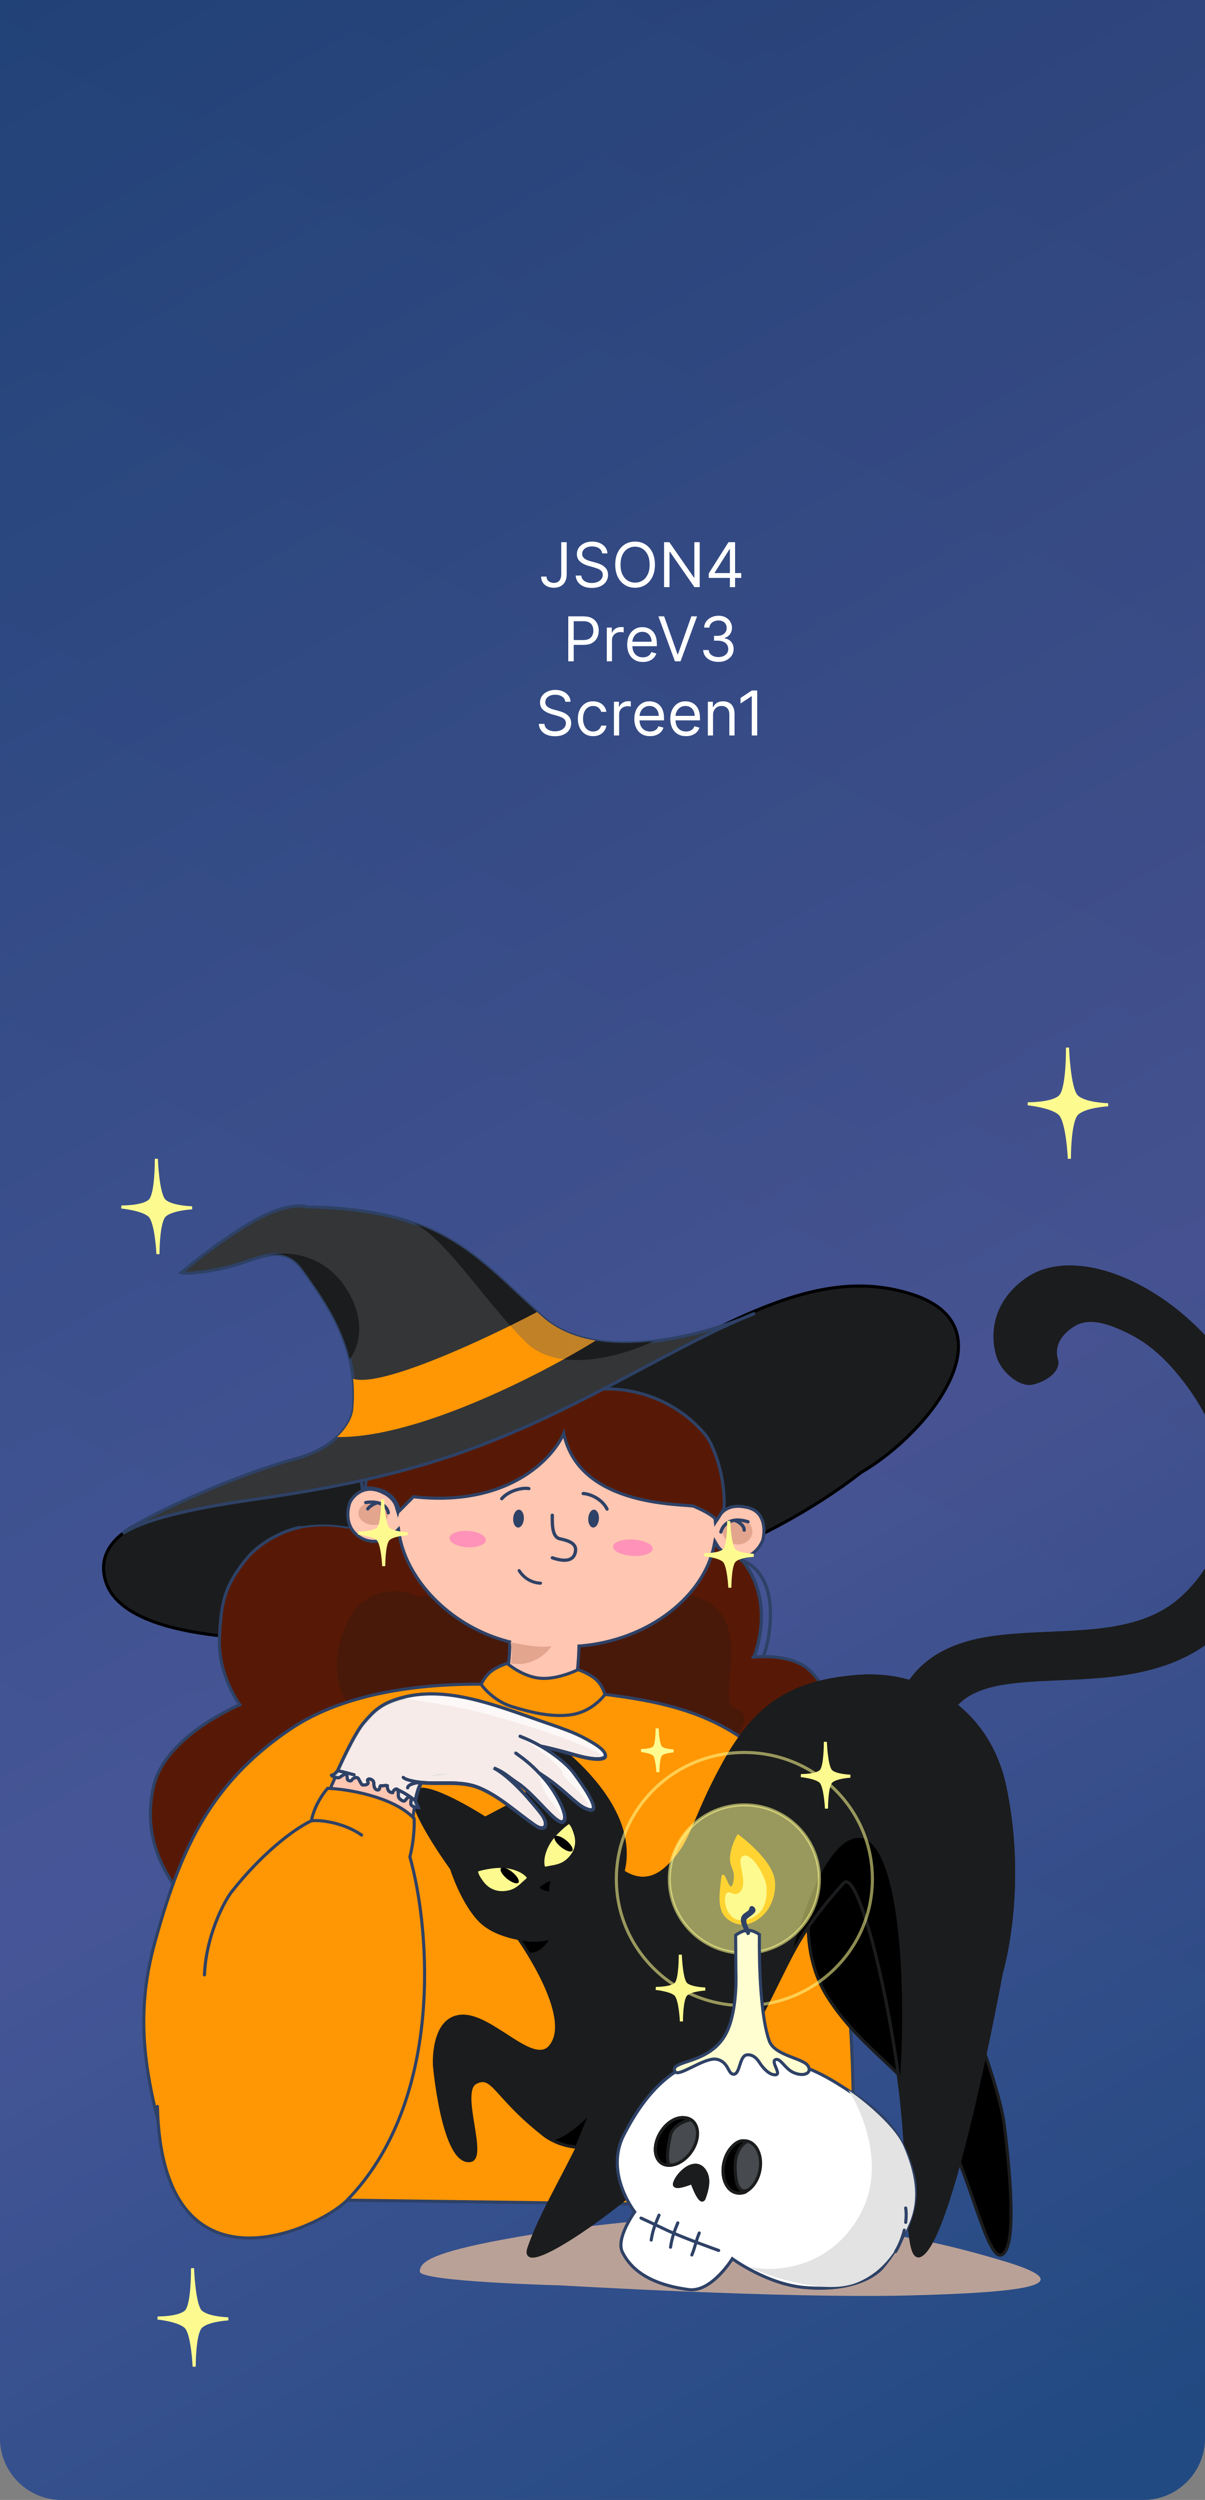 <svg width="390" height="809" viewBox="0 0 390 809" fill="none" xmlns="http://www.w3.org/2000/svg">
<rect x="0" y="0" width="390" height="809" fill="#808080" stroke="none"/>
<g clip-path="url(#clip0_66_1104)">
<path d="M0 -55C0 -66.046 8.954 -75 20 -75L370 -75C381.046 -75 390 -66.046 390 -55V-1L390 789C390 800.046 381.046 809 370 809H20C8.954 809 0 800.046 0 789L0 -1L0 -55Z" fill="url(#paint0_linear_66_1104)"/>
<path d="M0 -55C0 -66.046 8.954 -75 20 -75L370 -75C381.046 -75 390 -66.046 390 -55V-1L390 789C390 800.046 381.046 809 370 809H20C8.954 809 0 800.046 0 789L0 -1L0 -55Z" fill="url(#paint1_linear_66_1104)" fill-opacity="0.5"/>
<path d="M346.104 374.993C346.104 374.993 345.579 363.041 343.082 360.508C340.582 357.979 332.642 357.193 332.642 357.193C332.642 357.193 340.671 357.325 343.167 354.792C345.667 352.262 345.498 339 345.498 339C345.498 339 345.945 352.266 348.442 354.799C350.942 357.329 358.649 357.511 358.649 357.511C358.649 357.511 351.026 357.904 348.526 360.437C346.03 362.966 346.104 374.993 346.104 374.993Z" fill="#FDFB90" stroke="#FDFB90" stroke-miterlimit="10"/>
<path d="M51.129 405.843C51.129 405.843 50.666 395.599 48.47 393.428C46.27 391.26 39.282 390.586 39.282 390.586C39.282 390.586 46.347 390.699 48.544 388.528C50.744 386.36 50.595 374.992 50.595 374.992C50.595 374.992 50.989 386.363 53.186 388.534C55.386 390.702 62.169 390.859 62.169 390.859C62.169 390.859 55.46 391.195 53.26 393.367C51.064 395.535 51.129 405.843 51.129 405.843Z" fill="#FDFB90" stroke="#FDFB90" stroke-miterlimit="10"/>
<path d="M295.187 418.852C327.359 429.245 301.168 463.368 278.707 476.497C214.299 526.498 110.589 530.098 104.64 530.199C98.69 530.3 40.945 533.504 34.207 511.722C32.047 504.74 34.974 498.915 42.46 494.349C49.489 490.061 62.331 486.603 85.599 483.27C133.647 476.386 159.717 467.67 198.604 447.336C216.709 437.869 232.445 428.961 247.094 423.113C263.911 416.4 279.295 413.719 295.187 418.852Z" fill="#1B1C1D" stroke="black"/>
<path d="M186.786 494.368C160.886 493.147 131.443 493.685 112.244 494.564C108.191 493.759 102.555 493.523 96.63 494.603C97.46 495.868 98.203 497.16 98.842 498.534C100.27 501.61 101.24 504.797 102.105 508.554C102.537 510.428 102.878 512.15 103.288 514.407C103.31 514.531 103.373 514.887 103.449 515.302C103.642 515.89 103.822 516.389 104.002 516.863C104.037 516.916 104.084 516.974 104.108 517.012C104.311 517.329 104.491 517.626 104.711 518.005C104.962 518.437 105.204 518.885 105.474 519.436C105.788 520.086 105.789 520.088 106.246 521.196C106.812 522.661 106.806 522.658 107.52 526.041C107.673 527.209 107.682 527.209 107.757 528.738C107.761 530.499 107.761 530.497 107.474 532.832C107.288 533.778 107.175 534.235 107.036 534.777C108.767 535.076 110.509 535.5 112.275 536.221C113.224 536.609 114.072 537.113 114.934 537.595C115.501 537.589 115.659 537.608 116.624 537.585C117.891 537.555 118.547 537.531 119.357 537.523C127.16 537.424 132.961 538.061 139.425 540.636C141.361 541.406 143.145 542.326 144.799 543.403C144.878 543.39 144.947 543.386 145.032 543.373C145.442 543.315 145.967 543.229 146.62 543.141C147.759 542.989 154.028 542.204 155.193 542.062C155.827 541.985 157.217 541.82 157.433 541.799C198.618 537.653 166.312 540.044 174.612 547.021C176.452 548.567 178.018 550.37 179.293 552.343C179.547 552.318 179.724 552.318 179.99 552.285C180.026 552.253 180.048 552.21 180.083 552.178C184.26 548.387 188.624 546.671 193.404 545.79C197.528 545.031 201.574 545.022 206.454 545.395C208.397 545.543 210.281 545.747 212.539 546.021C212.764 546.049 213.365 546.129 214.057 546.212C216.075 546.011 218.153 545.697 220.444 545.215C220.93 544.754 221.284 544.391 222.035 543.785C223.954 542.406 223.959 542.406 225.39 541.616C227.684 540.529 227.679 540.538 229.037 540.083C230.993 539.525 230.993 539.523 231.942 539.345C232.68 539.217 232.692 539.223 233.152 539.161C233.551 539.109 233.882 539.069 234.214 539.039C234.402 539.024 234.556 539.011 234.721 539C235.036 538.893 235.35 538.788 235.4 538.768C238.967 537.525 240.986 536.931 243.965 536.418C246.863 528.702 248.814 515.37 240.123 504.765C235.051 498.579 212.686 495.59 186.786 494.368ZM174.158 553.89C173.866 553.939 173.583 553.997 173.281 554.05C173.401 554.07 173.52 554.063 173.64 554.085C174.003 554.151 174.337 554.263 174.693 554.336C174.51 554.203 174.345 554.008 174.158 553.89Z" fill="#571905"/>
<path d="M186.805 493.84C160.912 492.618 131.503 493.16 112.292 494.037C108.146 493.223 102.384 492.985 96.344 494.113C96.557 494.423 96.885 494.334 97.083 494.649C102.864 493.623 108.187 493.864 112.14 494.649C131.328 493.771 160.747 493.229 186.625 494.45C199.567 495.06 211.734 496.552 221.164 498.219C225.879 499.053 229.936 500.044 233.109 501.198C236.302 502.359 238.525 503.662 239.699 505.095C244.667 511.158 246.105 518.149 245.865 524.455C245.684 529.108 244.587 533.35 243.352 536.552C243.678 536.49 243.938 536.408 244.29 536.35C244.398 536.333 244.487 536.329 244.593 536.312C245.767 533.095 246.756 528.986 246.93 524.505C247.177 518.014 245.706 510.742 240.534 504.432C239.172 502.771 236.712 501.385 233.474 500.207C230.218 499.023 226.105 498.028 221.357 497.189C211.861 495.51 199.764 494.451 186.805 493.84Z" fill="#2E4166"/>
<path d="M240.056 504.445C239.77 504.373 239.484 504.551 239.41 504.834C239.338 505.117 239.503 505.399 239.789 505.471C243.213 506.333 247.975 510.57 248.693 519.343C249.053 523.755 248.597 528.252 247.712 532.118C247.376 533.587 246.935 534.837 246.499 536.07C246.881 536.023 247.28 535.963 247.664 535.927C248.05 534.777 248.452 533.664 248.753 532.352C249.656 528.397 250.124 523.783 249.751 519.25C249.007 510.136 244.02 505.443 240.056 504.445Z" fill="#2E4166"/>
<path d="M173.262 544.343C173.129 545.143 173.433 546.031 174.613 547.021C176.452 548.568 178.018 550.371 179.294 552.344C179.548 552.318 179.724 552.318 179.99 552.286C180.026 552.254 180.048 552.211 180.084 552.179C182.368 550.105 184.717 548.703 187.151 547.667C186.52 547.261 185.955 546.953 185.518 546.755C183.562 545.542 178.474 544.806 173.262 544.343ZM174.158 553.89C173.867 553.94 173.584 553.997 173.282 554.051C173.402 554.07 173.521 554.064 173.64 554.085C174.003 554.152 174.337 554.263 174.694 554.336C174.51 554.203 174.345 554.008 174.158 553.89Z" fill="#FF7CAB"/>
<path d="M243.677 536.268C243.677 536.268 256.062 534.696 262.21 540.679C268.358 546.664 270.055 554.511 269.838 560.299C269.558 567.721 263.9 573.949 263.9 573.949C263.9 573.949 268.156 575.416 270.51 578.388C274.012 582.81 276.192 588.727 275.988 594.337C275.699 602.278 274.573 611.361 269.102 617.183C262.733 623.962 252.903 627.771 243.603 628.804C222.719 631.127 201.449 629.49 180.582 627.029C170.889 625.883 160.05 624.466 152.732 618.079C146.139 612.326 143.634 602.607 142.688 593.964C140.883 577.464 143.996 560.797 144.65 544.215" fill="#571905"/>
<path d="M243.677 536.268C243.677 536.268 256.062 534.696 262.21 540.679C268.358 546.664 270.055 554.511 269.838 560.299C269.558 567.721 263.9 573.949 263.9 573.949C263.9 573.949 268.156 575.416 270.51 578.388C274.012 582.81 276.192 588.727 275.988 594.337C275.699 602.278 274.573 611.361 269.102 617.183C262.733 623.962 252.903 627.771 243.603 628.804C222.719 631.127 201.449 629.49 180.582 627.029C170.889 625.883 160.05 624.466 152.732 618.079C146.139 612.326 143.634 602.607 142.688 593.964C140.883 577.464 143.996 560.797 144.65 544.215" stroke="#2E4166" stroke-miterlimit="10" stroke-linecap="round"/>
<path d="M142.011 541.808C142.979 542.299 143.91 542.826 144.8 543.405C144.879 543.392 144.948 543.388 145.033 543.375C145.236 543.347 145.559 543.307 145.819 543.266C144.6 542.734 143.34 542.243 142.011 541.808ZM173.411 543.811C172.991 544.739 173.163 545.805 174.613 547.023C176.453 548.569 178.019 550.373 179.294 552.346C179.548 552.32 179.725 552.32 179.991 552.288C180.027 552.256 180.048 552.213 180.084 552.181C182.553 549.94 185.096 548.481 187.743 547.433C186.995 546.933 186.301 546.526 185.778 546.288C184.816 545.7 183.239 545.239 181.404 544.866C179.529 544.484 177.311 544.173 175.007 543.935C174.475 543.881 173.949 543.858 173.411 543.811ZM174.159 553.892C173.867 553.941 173.584 553.999 173.282 554.053C173.402 554.072 173.521 554.066 173.641 554.087C174.004 554.154 174.338 554.265 174.694 554.338C174.511 554.205 174.346 554.01 174.159 553.892Z" fill="#2E4166"/>
<path fill-rule="evenodd" clip-rule="evenodd" d="M181.32 449.997C182.848 451.274 183.794 452.539 184.127 453.565C184.217 453.843 184.063 454.141 183.782 454.23C183.5 454.32 183.199 454.167 183.108 453.889C182.863 453.131 182.086 452.022 180.629 450.804C179.185 449.596 177.11 448.314 174.339 447.195C168.798 444.957 160.485 443.378 148.909 444.346C137.468 445.302 129.001 452.074 123.759 460.043C121.139 464.026 119.332 468.297 118.371 472.263C117.407 476.236 117.299 479.866 118.031 482.582C118.108 482.864 117.938 483.154 117.652 483.229C117.367 483.304 117.074 483.136 116.998 482.854C116.205 479.912 116.342 476.093 117.33 472.016C118.322 467.931 120.177 463.549 122.863 459.466C128.235 451.301 136.966 444.282 148.819 443.292C160.534 442.313 169.021 443.905 174.743 446.216C177.604 447.371 179.778 448.708 181.32 449.997Z" fill="#2E4166"/>
<path d="M97.09 494.268C92.182 495.231 84.325 498.725 79.544 504.713C72.615 513.392 71.503 518.601 71.018 530.34C70.532 542.081 77.603 551.672 77.603 551.672C77.603 551.672 53.772 561.535 49.801 577.777C45.831 594.022 52.855 607.198 61.721 616.647C69.771 625.227 81.333 623.338 93.153 623.986C120.845 625.506 148.736 624.657 176.328 621.88C190.083 620.496 203.799 617.035 216.475 611.577C226.123 607.421 233.637 599.529 242.219 593.505" fill="#571905"/>
<path d="M97.09 494.268C92.182 495.231 84.325 498.725 79.544 504.713C72.615 513.392 71.503 518.601 71.018 530.34C70.532 542.081 77.603 551.672 77.603 551.672C77.603 551.672 53.772 561.535 49.801 577.777C45.831 594.022 52.855 607.198 61.721 616.647C69.771 625.227 81.333 623.338 93.153 623.986C120.845 625.506 148.736 624.657 176.328 621.88C190.083 620.496 203.799 617.035 216.475 611.577C226.123 607.421 233.637 599.529 242.219 593.505" stroke="#2E4166" stroke-miterlimit="10" stroke-linecap="round"/>
<path d="M112.281 525.278C118.182 512.435 130.287 514.214 135.602 516.709C158.561 514.575 208.602 511.589 225.09 516.709C245.699 523.108 231.056 550.66 237.781 552.721C244.506 554.782 242.988 563.893 206.867 583.635C170.746 603.377 99.807 579.839 99.481 568.558C99.221 559.533 107.906 552.866 112.281 550.66C109.822 547.551 106.38 538.121 112.281 525.278Z" fill="#481809"/>
<path d="M182.575 455.626C156.899 454.071 134.934 466.627 129.923 484.271C129.783 484.763 129.69 485.2 129.589 485.693C129.577 485.75 129.561 485.818 129.549 485.876C129.46 486.32 129.364 486.801 129.226 487.37L128.76 489.283L128.199 487.393C127.867 486.292 127.157 485.365 126.391 484.643C125.623 483.919 124.828 483.427 124.343 483.205L124.314 483.203L124.3 483.188C121.246 481.534 118.806 481.717 116.99 482.546C115.152 483.384 113.896 484.906 113.306 486.063C112.814 487.315 112.37 489.398 112.677 491.549C112.983 493.695 114.031 495.893 116.485 497.447C118.943 499.003 121.388 499.043 123.471 498.441C125.57 497.835 127.282 496.58 128.208 495.631L128.979 494.849L129.128 495.929C129.254 496.814 129.41 497.687 129.615 498.557C132.924 512.493 146.401 526.501 164.56 531.224L164.958 531.318L164.961 531.732C164.985 533.6 164.908 536.051 164.558 538.459C164.427 539.369 164.215 540.263 163.988 541.138C172.686 552.06 167.032 540.649 174.613 547.02C176.361 548.489 177.842 550.201 179.081 552.06C179.868 551.859 180.548 551.567 181.238 551.277C182.497 550.254 183.778 549.403 185.08 548.697C185.327 548.369 185.52 548.046 185.617 547.73C186.833 543.787 187.275 536.939 187.373 533.147L187.388 532.663L187.867 532.635C209.288 530.846 226.583 517.5 230.696 501.924C230.846 501.355 230.977 500.786 231.091 500.207L231.366 498.81L232.084 500.038C233.222 502.004 235.482 503.175 236.462 503.501L236.475 503.502L236.49 503.503C239.369 504.64 241.667 504.054 243.389 502.864C245.129 501.665 246.292 499.835 246.836 498.519C247.257 496.973 247.494 494.597 246.864 492.454C246.244 490.333 244.79 488.452 241.753 487.79C238.599 487.103 236.523 487.558 235.119 488.345C233.703 489.139 232.902 490.312 232.371 491.205L231.55 492.568L231.373 491.002C231.299 490.367 231.278 490.156 231.161 489.533C227.866 471.803 207.837 457.156 182.575 455.626Z" fill="#FFC6B2" stroke="#2E4166" stroke-miterlimit="10"/>
<path d="M133.807 484.35C164.243 487.784 178.918 472.108 182.452 463.841C187.521 488.399 222.65 486.551 224.653 487.467C226.255 488.2 230.551 490.049 231.942 491.989C232.652 491.113 233.74 488.919 234.307 488.424C234.975 477.651 230.781 467.589 228.498 464.536C213.78 446.788 190.439 447.42 183.137 452.779C172.348 446.083 163.766 443.133 147.033 447.417C122.923 453.589 118.757 473.337 118.25 481.522C125.231 481.287 128.512 485.192 129.241 488.946L133.807 484.35Z" fill="#571905" stroke="#2E4166" stroke-miterlimit="10" stroke-linecap="round"/>
<path d="M171.269 481.204C170.107 480.971 168.398 481.147 166.704 481.698C165 482.253 163.235 483.203 161.988 484.625C161.794 484.845 161.819 485.193 162.042 485.385C162.265 485.576 162.603 485.551 162.796 485.33C163.88 484.095 165.45 483.218 167.032 482.703C168.623 482.185 170.143 482.049 171.061 482.233C171.35 482.292 171.634 482.115 171.692 481.829C171.751 481.543 171.559 481.262 171.269 481.204ZM188.789 482.779C188.495 482.761 188.227 482.995 188.209 483.287C188.191 483.578 188.429 483.828 188.723 483.846C189.829 483.913 191.277 484.326 192.644 485.126C194.007 485.922 195.251 487.074 195.997 488.583C196.126 488.846 196.452 488.955 196.718 488.827C196.983 488.699 197.079 488.39 196.949 488.127C196.091 486.391 194.676 485.092 193.177 484.216C191.682 483.341 190.083 482.857 188.789 482.779ZM178.75 489.809C178.456 489.809 178.21 490.055 178.212 490.347C178.213 490.522 178.222 490.714 178.22 490.918C178.213 492.038 178.198 493.536 178.436 494.886C178.71 496.439 179.367 498.092 181.058 498.471C182.289 498.746 183.598 499.056 184.54 499.624C184.999 499.902 185.348 500.215 185.548 500.599C185.743 500.974 185.824 501.462 185.7 502.107C185.551 502.876 185.248 503.379 184.864 503.712C184.474 504.049 183.961 504.253 183.338 504.333C182.068 504.495 180.463 504.134 178.935 503.61C178.656 503.514 178.348 503.664 178.25 503.94C178.154 504.215 178.304 504.52 178.584 504.616C180.148 505.153 181.951 505.578 183.475 505.384C184.248 505.285 184.975 505.022 185.565 504.511C186.16 503.996 186.571 503.258 186.756 502.299C186.919 501.457 186.821 500.742 186.501 500.128C186.186 499.521 185.671 499.06 185.101 498.716C183.984 498.041 182.495 497.709 181.31 497.444L181.295 497.443C180.311 497.223 179.756 496.23 179.487 494.707C179.266 493.46 179.281 492.065 179.287 490.94C179.288 490.729 179.295 490.531 179.295 490.341C179.294 490.049 179.046 489.808 178.75 489.809Z" fill="#2E4166"/>
<path d="M193.842 491.539C193.745 493.137 192.894 494.384 191.94 494.325C190.987 494.267 190.292 492.924 190.39 491.326C190.487 489.728 191.339 488.48 192.292 488.539C193.246 488.598 193.94 489.941 193.842 491.539Z" fill="#2E4166"/>
<path d="M169.545 491.539C169.448 493.137 168.597 494.384 167.643 494.325C166.69 494.267 165.995 492.924 166.093 491.326C166.19 489.728 167.042 488.48 167.995 488.539C168.95 488.598 169.643 489.941 169.545 491.539Z" fill="#2E4166"/>
<path d="M151.522 495.424C148.279 495.227 145.565 496.241 145.475 497.698C145.385 499.156 147.952 500.504 151.195 500.7C154.439 500.897 157.139 499.868 157.229 498.41C157.32 496.953 154.766 495.62 151.522 495.424Z" fill="#FF92B9"/>
<path d="M204.987 498.217C201.45 498.003 198.498 499.003 198.407 500.46C198.317 501.917 201.123 503.28 204.66 503.494C208.199 503.708 211.136 502.694 211.226 501.236C211.317 499.779 208.526 498.432 204.987 498.217Z" fill="#FF92B9"/>
<path d="M243.491 495.866C243.348 498.198 241.078 499.958 238.425 499.797C235.772 499.636 233.737 497.616 233.882 495.284C234.026 492.952 236.295 491.192 238.948 491.353C241.601 491.514 243.636 493.534 243.491 495.866Z" fill="#E3A58E"/>
<path fill-rule="evenodd" clip-rule="evenodd" d="M239.786 492.482C240.435 492.56 241.149 492.714 241.934 492.963C242.214 493.052 242.515 492.899 242.606 492.621C242.695 492.342 242.541 492.045 242.259 491.956C240.385 491.362 238.821 491.248 237.528 491.457C234.492 491.947 233.122 494.178 232.794 495.669C232.731 495.954 232.914 496.236 233.202 496.298C233.491 496.36 233.776 496.179 233.839 495.894C234.092 494.743 235.159 492.958 237.593 492.519C238.085 492.655 238.786 493.011 239.365 493.505C240.001 494.045 240.355 494.631 240.322 495.146C240.305 495.438 240.528 495.689 240.823 495.706C241.118 495.724 241.372 495.502 241.389 495.211C241.452 494.191 240.778 493.311 240.064 492.703C239.975 492.627 239.882 492.553 239.786 492.482Z" fill="#2E4166"/>
<path d="M116.023 489.508C115.897 491.548 117.946 493.332 120.599 493.493C123.252 493.654 125.506 492.13 125.633 490.09C125.759 488.049 123.71 486.265 121.057 486.104C118.404 485.944 116.15 487.467 116.023 489.508Z" fill="#E3A58E"/>
<path fill-rule="evenodd" clip-rule="evenodd" d="M120.173 486.607C119.653 486.612 119.081 486.658 118.451 486.754C118.16 486.799 117.886 486.601 117.841 486.312C117.796 486.024 117.996 485.754 118.289 485.709C119.976 485.452 121.346 485.52 122.448 485.802C125.033 486.463 126.051 488.276 126.197 489.502C126.231 489.792 126.021 490.055 125.728 490.089C125.435 490.123 125.169 489.916 125.134 489.626C125.039 488.828 124.342 487.416 122.273 486.851C121.874 486.909 121.278 487.168 120.695 487.531C120.393 487.719 120.117 487.922 119.9 488.11C119.672 488.309 119.548 488.46 119.505 488.541C119.367 488.799 119.044 488.899 118.783 488.763C118.521 488.627 118.421 488.307 118.558 488.049C118.694 487.794 118.937 487.54 119.193 487.317C119.459 487.085 119.783 486.849 120.125 486.637C120.14 486.627 120.157 486.617 120.173 486.607Z" fill="#2E4166"/>
<path d="M124.111 493.938C122.637 493.848 121.362 494.949 121.272 496.407C121.182 497.864 122.31 499.125 123.784 499.214C125.259 499.303 126.52 498.187 126.61 496.73C126.7 495.272 125.586 494.027 124.111 493.938Z" fill="#FFFB90"/>
<path d="M236.228 500.729C234.755 500.639 233.48 501.74 233.39 503.198C233.3 504.655 234.427 505.916 235.903 506.005C237.376 506.095 238.636 504.979 238.727 503.521C238.818 502.064 237.703 500.818 236.228 500.729Z" fill="#FFFB90"/>
<path d="M165.2 531.392C165.501 532.292 165.944 534.926 165.307 538.278C172.088 539.537 176.928 535.102 178.504 532.725C174.608 533.337 168.015 532.091 165.2 531.392Z" fill="#E3A58E"/>
<path d="M168.022 508.266C169.627 510.791 172.175 512.216 174.927 512.328" stroke="#2E4166" stroke-miterlimit="10" stroke-linecap="round"/>
<path d="M263.985 593.741C247.569 552.707 212.291 550.584 189.95 547.535C159.331 543.357 119.028 542.469 93.584 559.819C67.51 577.599 58.07 599.298 49.861 629.54C41.904 658.852 49.853 681.333 56.694 706.958C63.535 732.583 112.724 711.999 112.724 711.999L275.54 714.133C275.54 714.133 280.403 634.772 263.985 593.741Z" fill="#FF9603" stroke="#2E4166" stroke-miterlimit="10" stroke-linecap="round"/>
<path d="M164.136 538.281C164.136 538.281 160.897 539.263 158.798 540.973C156.698 542.68 155.738 545.112 155.738 545.112C155.738 545.112 159.383 550.349 165.731 552.279C172.079 554.207 178.309 555.678 184.361 554.976C188.986 554.44 192.984 551.895 195.77 548.401C195.77 548.401 195.197 545.637 193.033 543.613C190.867 541.588 187.11 540.306 187.11 540.306C187.11 540.306 180.565 543.604 174.822 543.098C169.078 542.592 164.136 538.281 164.136 538.281Z" fill="#FF9603" stroke="#2E4166" stroke-miterlimit="10" stroke-linecap="round"/>
<path d="M135.876 735.102C135.99 738.398 181.345 739.56 181.345 739.56C181.345 739.56 254.057 743.866 294.301 742.822C329.869 741.9 351.552 739.708 324.959 731.735C292.527 722.014 273.531 720.407 225.714 718.068C213.339 717.463 184.883 720.613 162.782 724.731C140.68 728.846 135.762 731.808 135.876 735.102Z" fill="#BAA197"/>
<path d="M379.235 423.006C373.976 419 368.42 415.787 362.841 413.541C351.181 408.848 340.072 408.669 332.576 413.818C328.583 416.561 325.759 419.821 324.032 423.47C322.575 426.547 321.959 429.754 322.034 432.939C322.072 434.591 322.297 436.147 322.645 437.579C322.876 438.532 323.132 439.301 323.362 439.868C324.975 443.833 330.198 448.497 334.197 447.578C338.196 446.66 343.376 443.442 341.763 439.477C341.809 439.589 341.833 439.653 341.842 439.677C341.822 439.621 341.794 439.529 341.764 439.407C341.657 438.964 341.581 438.434 341.567 437.842C341.538 436.61 341.777 435.345 342.379 434.073C343.195 432.348 344.642 430.691 346.905 429.135C349.985 427.02 354.136 426.333 361.098 429.135C369.178 432.388 375.191 436.578 382.008 444.979C392.261 457.613 397.437 471.215 397.341 484.171C397.247 496.732 392.175 508.208 382.796 516.867C378.088 521.212 372.377 524.054 365.299 525.81C359.471 527.257 353.335 527.913 343.734 528.363C344.36 528.334 334.966 528.74 332.407 528.887C322.029 529.482 314.966 530.61 308.637 533.174C300.492 536.473 294.64 541.997 291.19 550.241C289.703 553.797 291.778 558.286 295.824 560.265C299.871 562.244 304.36 560.966 305.847 557.411C308.031 552.195 311.48 548.937 316.586 546.868C321.151 545.019 326.858 544.107 335.74 543.597C338.169 543.459 347.427 543.065 346.905 543.089C357.427 542.594 364.393 541.838 371.382 540.104C380.541 537.831 388.213 534.025 394.567 528.158C406.375 517.257 412.832 502.634 412.952 486.555C413.075 470.045 406.538 452.854 393.86 437.231C389.462 431.811 384.495 427.012 379.235 423.006Z" fill="#1B1C1D" stroke="#1B1C1D" stroke-miterlimit="10" stroke-linecap="round"/>
<path d="M263.688 606.809C263.688 606.809 256.785 628.926 267.87 646.281C278.958 663.635 292.623 669.249 305.18 688.748C313.551 701.746 319.368 731.866 324.214 729.665C329.06 727.465 327.086 704.3 325.071 687.905C324.019 679.354 318.762 664.075 315.627 656.039C307.416 634.986 299.214 613.757 287.998 594.109C284.952 588.771 278.413 586.335 273.623 582.447" fill="black"/>
<path d="M263.688 606.809C263.688 606.809 256.785 628.926 267.87 646.281C278.958 663.635 292.623 669.249 305.18 688.748C313.551 701.746 319.368 731.866 324.214 729.665C329.06 727.465 327.086 704.3 325.071 687.905C324.019 679.354 318.762 664.075 315.627 656.039C307.416 634.986 299.214 613.757 287.998 594.109C284.952 588.771 278.413 586.335 273.623 582.447" stroke="#1B1C1D" stroke-miterlimit="10" stroke-linecap="round"/>
<path d="M167.64 626.98C167.64 626.98 186.406 653.098 178 662.414C172.279 668.755 159.063 651.854 149.356 652.45C139.649 653.044 140.612 668.408 140.612 668.408C140.612 668.408 143.434 700.469 152.18 699.169C157.653 698.354 148.385 676.96 153.887 673.969C159.56 670.885 160.054 678.335 175.78 690.67C192.948 704.136 229.431 684.119 242.653 659.238C257.311 631.655 256.222 628.275 272.966 609.416C277.437 604.379 287.284 642.371 291.479 677.123C294.985 706.145 292.623 733.01 298.111 729.72C308.531 723.477 324.047 638.485 324.047 638.485C324.047 638.485 332.195 611.756 325.244 578.395C320.051 553.467 299.242 540.887 277.923 542.487C256.604 544.087 244.937 551.379 234.372 570.486C223.67 589.839 224.617 596.332 215.712 604.512C206.806 612.689 198.751 603.199 198.751 603.199" fill="#1B1C1D"/>
<path d="M167.64 626.98C167.64 626.98 186.406 653.098 178 662.414C172.279 668.755 159.063 651.854 149.356 652.45C139.649 653.044 140.612 668.408 140.612 668.408C140.612 668.408 143.434 700.469 152.18 699.169C157.653 698.354 148.385 676.96 153.887 673.969C159.56 670.885 160.054 678.335 175.78 690.67C192.948 704.136 229.431 684.119 242.653 659.238C257.311 631.655 256.222 628.275 272.966 609.416C277.437 604.379 287.284 642.371 291.479 677.123C294.985 706.145 292.623 733.01 298.111 729.72C308.531 723.477 324.047 638.485 324.047 638.485C324.047 638.485 332.195 611.756 325.244 578.395C320.051 553.467 299.242 540.887 277.923 542.487C256.604 544.087 244.937 551.379 234.372 570.486C223.67 589.839 224.617 596.332 215.712 604.512C206.806 612.689 198.751 603.199 198.751 603.199" stroke="#1B1C1D" stroke-miterlimit="10" stroke-linecap="round"/>
<path d="M291.479 677.123C287.284 642.371 277.437 604.379 272.965 609.416C263.375 620.219 259.635 625.942 255.435 634.045C252.303 640.088 248.914 647.454 242.652 659.238C231.81 679.641 205.326 696.774 186.677 694.854C183.523 694.529 180.592 693.659 178 692.168C181.991 692.258 188.63 686.125 191.45 683.048L186.677 694.854C205.326 696.774 231.81 679.641 242.652 659.238C248.914 647.454 252.303 640.088 255.435 634.045C258.412 620.785 267.077 594.264 277.923 594.264C291.479 594.264 294.319 641.497 291.479 677.123Z" fill="black"/>
<path d="M177.891 624.502C174.073 627.933 169.466 627.584 167.64 626.98C167.64 626.98 169.158 629.092 171.136 632.329C177.29 633.509 182.664 620.213 177.891 624.502Z" fill="black"/>
<path d="M178 662.414C184.015 655.747 176.116 640.476 171.136 632.329M175.78 690.67C176.488 691.226 177.229 691.724 178 692.168M291.479 677.123C287.284 642.371 277.437 604.379 272.965 609.416C263.375 620.219 259.635 625.942 255.435 634.045M291.479 677.123C294.985 706.145 292.622 733.01 298.111 729.72C308.531 723.477 324.046 638.485 324.046 638.485C324.046 638.485 332.195 611.756 325.244 578.395C320.05 553.467 299.241 540.887 277.923 542.487C256.604 544.087 244.937 551.379 234.372 570.486C223.67 589.839 224.617 596.332 215.712 604.512C206.806 612.689 198.751 603.199 198.751 603.199M291.479 677.123C294.319 641.497 291.479 594.264 277.923 594.264C267.077 594.264 258.412 620.785 255.435 634.045M171.136 632.329C169.158 629.092 167.64 626.98 167.64 626.98C169.466 627.584 174.073 627.933 177.891 624.502C182.664 620.213 177.29 633.509 171.136 632.329ZM255.435 634.045C252.303 640.088 248.914 647.454 242.652 659.238C231.81 679.641 205.326 696.774 186.677 694.854M186.677 694.854L191.45 683.048C188.63 686.125 181.991 692.258 178 692.168M186.677 694.854C183.523 694.529 180.592 693.659 178 692.168" stroke="#1B1C1D" stroke-miterlimit="10" stroke-linecap="round"/>
<path d="M200.282 635.059C200.282 635.059 204.483 646.95 197.211 670.06C189.938 693.171 176.376 712.165 171.191 727.503C167.883 737.289 196.898 717.027 208.615 706.137C218.2 697.227 224.889 686.362 232.648 675.858C235.915 671.434 237.599 666.058 240.074 661.158" fill="#1B1C1D"/>
<path d="M200.282 635.059C200.282 635.059 204.483 646.95 197.211 670.06C189.938 693.171 176.376 712.165 171.191 727.503C167.883 737.289 196.898 717.027 208.615 706.137C218.2 697.227 224.889 686.362 232.648 675.858C235.915 671.434 237.599 666.058 240.074 661.158" stroke="#1B1C1D" stroke-miterlimit="10" stroke-linecap="round"/>
<path d="M173.457 559.896C165.592 554.702 170.812 581.14 170.812 581.14L157.017 588.392C157.017 588.392 137.37 575.688 134.203 579.825C131.035 583.96 146.142 604.68 146.142 604.68C146.142 604.68 149.371 615.09 155.055 621.217C160.787 627.397 172.309 627.871 172.309 627.871C184.365 627.961 193.814 619.106 193.814 619.106C193.814 619.106 201.419 611.972 202.27 601.914C203.936 582.242 181.321 565.09 173.457 559.896Z" fill="#1B1C1D" stroke="#1B1C1D" stroke-miterlimit="10" stroke-linecap="round"/>
<path d="M177.963 608.312C176.574 608.569 174.709 609.992 173.949 610.671C174.817 612.601 179.156 613.03 178.397 611.85C177.637 610.671 179.698 607.99 177.963 608.312Z" fill="black" stroke="#1B1C1D" stroke-miterlimit="10" stroke-linecap="round"/>
<path d="M175.971 604.338C175.536 603.542 175.67 601.58 175.846 600.767C176.634 597.139 178.566 594.527 181.287 591.994C182.117 591.22 183.059 590.398 184.018 589.772C184.094 589.723 184.145 589.631 184.231 589.699C185.279 590.525 185.685 591.852 186.115 593.056C187.382 596.611 186.329 599.884 183.407 602.294C181.816 603.604 179.889 603.973 177.911 604.297C177.6 604.349 176.218 604.795 175.971 604.338Z" fill="#FDFB90" stroke="#1B1C1D" stroke-miterlimit="10" stroke-linecap="round"/>
<path d="M179.555 594.311C180.042 593.727 181.703 594.289 183.264 595.565C184.826 596.841 185.697 598.347 185.209 598.93C184.936 599.258 184.291 599.224 183.503 598.904C182.887 598.655 182.184 598.233 181.5 597.675C179.939 596.399 179.068 594.892 179.555 594.311Z" fill="black"/>
<path d="M171.009 607.51C170.621 606.691 168.949 605.627 168.183 605.282C164.766 603.742 161.493 603.719 157.814 604.366C156.691 604.563 155.463 604.821 154.382 605.209C154.296 605.239 154.191 605.226 154.195 605.333C154.241 606.659 155.076 607.772 155.798 608.831C157.928 611.956 161.214 613.073 164.913 612.192C166.928 611.711 168.375 610.403 169.818 609.026C170.045 608.81 171.231 607.98 171.009 607.51Z" fill="#FDFB90" stroke="#1B1C1D" stroke-miterlimit="10" stroke-linecap="round"/>
<path d="M162.136 604.601C162.623 604.017 164.284 604.579 165.845 605.855C167.407 607.131 168.278 608.637 167.79 609.22C167.517 609.548 166.872 609.514 166.084 609.194C165.468 608.945 164.765 608.523 164.081 607.965C162.52 606.689 161.649 605.182 162.136 604.601Z" fill="black"/>
<path d="M124.196 506.811C124.196 506.811 123.872 499.637 122.335 498.117C120.798 496.597 115.911 496.127 115.911 496.127C115.911 496.127 120.851 496.205 122.389 494.685C123.926 493.166 123.821 485.205 123.821 485.205C123.821 485.205 124.097 493.169 125.634 494.689C127.171 496.208 131.914 496.317 131.914 496.317C131.914 496.317 127.223 496.553 125.686 498.073C124.149 499.593 124.196 506.811 124.196 506.811Z" fill="#FDFB90" stroke="#FDFB90" stroke-miterlimit="10"/>
<path d="M236.217 513.791C236.217 513.791 235.893 506.617 234.357 505.097C232.82 503.578 227.933 503.107 227.933 503.107C227.933 503.107 232.873 503.186 234.41 501.666C235.948 500.146 235.843 492.186 235.843 492.186C235.843 492.186 236.119 500.149 237.655 501.669C239.193 503.189 243.935 503.298 243.935 503.298C243.935 503.298 239.245 503.534 237.707 505.053C236.171 506.573 236.217 513.791 236.217 513.791Z" fill="#FDFB90" stroke="#FDFB90" stroke-miterlimit="10"/>
<path d="M201.433 728.781C205.33 736.678 214.078 739.74 222.886 740.926C230.267 741.919 237.015 730.939 237.015 730.939C237.015 730.939 248.185 739.157 260.297 740.248C279.193 741.951 285.486 733.9 285.486 733.9C285.486 733.9 299.37 718.385 295.561 703.763C291.751 689.144 285.733 683.296 270.411 673.873C255.088 664.448 238.976 663.403 228.82 665.951C216.418 669.06 208.314 678.426 201.929 690.832C195.544 703.238 205.428 715.781 205.428 715.781C205.428 715.781 199.228 724.312 201.433 728.781Z" fill="white" stroke="#2E4166" stroke-miterlimit="10" stroke-linecap="round"/>
<path d="M234.23 700.149C235.119 695.511 238.461 692.239 241.694 692.844C244.928 693.449 246.829 697.699 245.942 702.339C245.052 706.977 241.709 710.246 238.476 709.641C235.242 709.039 233.341 704.786 234.23 700.149Z" fill="#474A4E" stroke="#1B1C1D" stroke-miterlimit="10"/>
<path d="M227.942 711.196C228.926 708.397 229.848 704.977 227.969 702.333C224.871 697.971 219.227 703.356 218.337 706.517C217.648 708.966 223.976 706.276 223.976 706.276C223.976 706.276 226.813 714.404 227.942 711.196Z" fill="#1B1C1D" stroke="#1B1C1D" stroke-miterlimit="10" stroke-linecap="round"/>
<path d="M214.071 689.713C216.722 685.852 221.049 684.19 223.735 685.997C226.421 687.803 226.448 692.401 223.797 696.259C221.145 700.12 216.818 701.786 214.132 699.976C211.447 698.169 211.419 693.574 214.071 689.713Z" fill="#474A4E" stroke="#1B1C1D" stroke-miterlimit="10"/>
<path d="M241.604 693.092C238.822 691.571 235.106 695.719 234.227 700.288C233.349 704.857 235.228 709.047 238.424 709.64C239.504 709.841 241.604 709.64 241.604 708.894C239.019 709.618 237.928 706.545 237.928 700.82C237.928 696.239 240.379 693.759 241.604 693.092Z" fill="black" stroke="#1B1C1D" stroke-miterlimit="10"/>
<path d="M227.942 711.196C228.926 708.397 229.848 704.977 227.969 702.333C224.871 697.971 219.227 703.356 218.337 706.517C217.648 708.966 223.976 706.276 223.976 706.276C223.976 706.276 226.813 714.404 227.942 711.196Z" fill="#1B1C1D" stroke="#1B1C1D" stroke-miterlimit="10" stroke-linecap="round"/>
<path d="M213.974 689.713C216.496 685.852 220.61 684.19 223.164 685.997C221.388 686.427 217.665 688.025 216.986 690.972C216.211 694.331 215.319 700.405 216.992 700.675C217.177 700.654 217.364 700.623 217.552 700.582C217.34 700.672 217.154 700.701 216.992 700.675C215.91 700.797 214.885 700.58 214.033 699.976C211.479 698.169 211.453 693.574 213.974 689.713Z" fill="black"/>
<path d="M213.974 689.713C216.496 685.852 220.61 684.19 223.164 685.997C221.388 686.427 217.665 688.025 216.986 690.972C216.136 694.656 215.146 701.604 217.552 700.582C216.266 700.86 215.03 700.683 214.033 699.976C211.479 698.169 211.453 693.574 213.974 689.713Z" stroke="#1B1C1D" stroke-miterlimit="10"/>
<path d="M207.465 717.783C207.465 717.783 213.538 720.595 214.587 721.116C220.148 723.88 232.605 728.259 232.605 728.259" stroke="#2E4166" stroke-miterlimit="10" stroke-linecap="round"/>
<path d="M213.295 716.847C212.054 719.785 211.246 721.741 210.763 724.895" stroke="#2E4166" stroke-miterlimit="10" stroke-linecap="round"/>
<path d="M219.372 719.332C218.198 722.113 217.474 724.245 217.02 727.213" stroke="#2E4166" stroke-miterlimit="10" stroke-linecap="round"/>
<path d="M226.317 722.604C225.253 725.124 224.956 727.262 223.915 729.729" stroke="#2E4166" stroke-miterlimit="10" stroke-linecap="round"/>
<path d="M276.298 678.215C276.298 678.215 288.575 698.594 279.04 716.424C267.753 737.533 246.043 734.612 246.043 734.612C246.043 734.612 265.753 742.654 276.931 738.3C286.104 734.73 290.818 726.54 293.95 718.98C297.259 710.992 295.46 702.866 292.072 694.908C288.8 687.224 276.298 678.215 276.298 678.215Z" fill="#E3E3E3" stroke="#E3E3E3" stroke-miterlimit="10" stroke-linecap="round"/>
<path d="M293.127 714.527C293.299 715.481 293.379 717.126 293.127 719.171M289.873 728.628C291.302 726.223 292.172 723.831 292.676 721.686" stroke="#2E4166" stroke-linecap="round"/>
<path opacity="0.556" d="M240.917 567.112C218.019 567.112 199.481 585.455 199.481 608.073C199.481 630.708 218.035 649.04 240.917 649.04C263.815 649.04 282.352 630.691 282.352 608.073C282.352 585.439 263.797 567.112 240.917 567.112Z" stroke="#FDFB90" stroke-miterlimit="10"/>
<path opacity="0.556" d="M216.625 608.077C216.625 594.813 227.5 584.062 240.916 584.062C254.331 584.062 265.209 594.813 265.209 608.077C265.209 621.339 254.331 632.089 240.916 632.089C227.5 632.089 216.625 621.339 216.625 608.077Z" fill="#FDFB90" stroke="#FDFB90" stroke-miterlimit="10"/>
<path d="M237.485 622.234C232.206 620.023 232.659 614.974 233.14 610.214C233.541 606.253 233.598 606.87 234.016 606.679C235.002 606.229 236.365 613.445 237.317 609.041C238.238 604.781 235.925 604.595 236.29 600.715C236.656 596.834 238.78 593.521 238.78 593.521C238.78 593.521 250.307 601.723 250.841 608.972C251.088 612.307 250.127 615.082 249.053 617.076C247.554 619.862 242.796 624.455 237.485 622.234Z" fill="#FFD432"/>
<path d="M240.672 601.085C242.692 600.12 246.11 605.56 247.191 608.906C248.223 612.108 247.445 616.944 245.13 618.908C242.816 620.872 239.351 621.754 237.354 619.959C235.356 618.164 234.847 615.342 235.286 613.542C235.726 611.743 237.265 614.316 239.231 613.109C243.515 610.476 238.653 602.048 240.672 601.085Z" fill="#FDFB90" stroke="#FDFB90" stroke-miterlimit="10" stroke-linecap="round"/>
<path d="M237.541 671.23C239.564 671.091 239.267 665.266 241.751 664.962C243.004 664.807 244.466 665.393 245.655 667.235C247.444 670.01 249.143 671.149 250.239 671.357C253.929 672.064 248.989 667.063 251.102 666.473C252.673 666.034 254.074 669.444 256.727 670.649C260.372 672.304 263.105 670.687 261.372 668.348C259.636 666.008 250.664 665.133 248.995 660.488C245.277 650.138 245.789 626.03 245.789 626.03C245.789 626.03 243.776 624.513 241.863 624.659C239.95 624.805 238.094 626.248 238.094 626.248L238.163 637.773C238.163 637.773 238.895 650.651 234.949 658.129C229.594 668.279 216.585 666.581 218.437 670.334C219.493 672.474 228.066 665.536 232.024 666.405C235.982 667.275 235.518 671.372 237.541 671.23Z" fill="#FFFED1" stroke="#2E4166" stroke-miterlimit="10" stroke-linecap="round"/>
<path d="M241.965 625.724C242.07 625.597 241.327 624.396 241.249 624.225C240.838 623.324 240.225 622.278 240.279 621.212C240.367 619.455 242.132 619.35 242.85 618.196C242.908 618.104 243.049 617.356 243.111 617.339C243.549 617.208 243.894 617.609 244.019 618.033C244.255 618.842 241.663 620.127 241.211 620.871C240.58 621.911 241.921 624.115 242.244 625.179C242.285 625.312 242.324 625.533 242.207 625.642C242.174 625.674 241.954 625.737 241.965 625.724Z" fill="#2E4166" stroke="#2E4166" stroke-miterlimit="10" stroke-linecap="round"/>
<path d="M267.495 585.275C267.495 585.275 267.171 578.101 265.636 576.581C264.097 575.063 259.212 574.591 259.212 574.591C259.212 574.591 264.152 574.67 265.688 573.15C267.226 571.631 267.122 563.671 267.122 563.671C267.122 563.671 267.397 571.634 268.933 573.154C270.471 574.672 275.213 574.782 275.213 574.782C275.213 574.782 270.523 575.018 268.985 576.538C267.449 578.056 267.495 585.275 267.495 585.275Z" fill="#FDFB90" stroke="#FDFB90" stroke-miterlimit="10"/>
<path d="M220.542 654.149C220.542 654.149 220.219 646.975 218.682 645.455C217.144 643.937 212.258 643.465 212.258 643.465C212.258 643.465 217.198 643.544 218.735 642.024C220.272 640.505 220.168 632.545 220.168 632.545C220.168 632.545 220.443 640.508 221.98 642.028C223.518 643.546 228.26 643.656 228.26 643.656C228.26 643.656 223.57 643.892 222.033 645.412C220.495 646.93 220.542 654.149 220.542 654.149Z" fill="#FDFB90" stroke="#FDFB90" stroke-miterlimit="10"/>
<path d="M212.927 573.483C212.927 573.483 212.715 568.778 211.706 567.78C210.698 566.783 207.492 566.474 207.492 566.474C207.492 566.474 210.733 566.526 211.741 565.529C212.75 564.532 212.681 559.31 212.681 559.31C212.681 559.31 212.862 564.534 213.87 565.531C214.879 566.528 217.99 566.601 217.99 566.601C217.99 566.601 214.913 566.755 213.905 567.753C212.896 568.748 212.927 573.483 212.927 573.483Z" fill="#FDFB90" stroke="#FDFB90" stroke-miterlimit="10"/>
<path d="M170.097 564.706C167.767 568.632 162.603 571.012 158.707 573.187C152.854 576.455 142.722 572.641 137.103 576.327C133.589 578.633 132.493 600.674 132.493 600.674C132.493 600.674 121.512 602.447 115.061 599.871C108.609 597.297 104.543 584.388 104.543 584.388C104.543 584.388 113.241 562.942 117.899 557.59C121.088 553.928 123.349 551.48 129.905 549.643C144.518 545.546 160.527 552.067 175.081 557.097C183.662 560.063 186.936 561.115 192.153 564.293C197.37 567.471 195.774 568.785 195.774 568.785C195.774 568.785 194.682 570.405 186.629 568.159C179.897 566.281 173.217 564.464 168.682 564.421" fill="#FFC6B2"/>
<path d="M170.097 564.706C167.767 568.632 162.603 571.012 158.707 573.187C152.854 576.455 142.722 572.641 137.103 576.327C133.589 578.633 132.493 600.674 132.493 600.674C132.493 600.674 121.512 602.447 115.061 599.871C108.609 597.297 104.543 584.388 104.543 584.388C104.543 584.388 113.241 562.942 117.899 557.59C121.088 553.928 123.349 551.48 129.905 549.643C144.518 545.546 160.527 552.067 175.081 557.097C183.662 560.063 186.936 561.115 192.153 564.293C197.37 567.471 195.774 568.785 195.774 568.785C195.774 568.785 194.682 570.405 186.629 568.159C179.897 566.281 173.217 564.464 168.682 564.421" stroke="#2E4166" stroke-miterlimit="10" stroke-linecap="round"/>
<path d="M168.448 562.063C179.667 566.457 185.212 573.208 185.212 573.208C185.212 573.208 196.074 587.185 190.654 585.741C187.367 584.866 185.141 581.666 178.992 576.958C178.024 576.217 176.748 575.334 175.37 574.422C171.068 571.573 165.776 568.439 165.776 568.439" fill="#FFC6B2"/>
<path d="M168.448 562.063C179.667 566.457 185.212 573.208 185.212 573.208C185.212 573.208 196.074 587.185 190.654 585.741C187.367 584.866 185.141 581.666 178.992 576.958C178.024 576.217 176.748 575.334 175.37 574.422C171.068 571.573 165.776 568.439 165.776 568.439" stroke="#2E4166" stroke-miterlimit="10" stroke-linecap="round"/>
<path d="M166.654 567.219C170.788 570.138 172.957 572.018 176.332 575.864C179.749 579.753 184.413 588.058 182.336 589.62C180.425 591.056 173.274 580.864 167.682 577.2C164.6 575.182 163.278 573.637 159.868 572.322" fill="#FFC6B2"/>
<path d="M166.654 567.219C170.788 570.138 172.957 572.018 176.332 575.864C179.749 579.753 184.413 588.058 182.336 589.62C180.425 591.056 173.274 580.864 167.682 577.2C164.6 575.182 163.278 573.637 159.868 572.322" stroke="#2E4166" stroke-miterlimit="10" stroke-linecap="round"/>
<path d="M159.96 572.339C164.812 574.895 170.645 581.656 170.645 581.656C170.645 581.656 173.72 585.123 175.381 587.351C177.737 590.509 176.733 593.273 173.036 590.675C167.202 586.578 161.819 581.501 155.315 578.735C149.403 576.223 142.621 577.591 136.28 576.954C134.549 576.779 132.897 576.102 131.205 575.677" fill="#FFC6B2"/>
<path d="M159.96 572.339C164.812 574.895 170.645 581.656 170.645 581.656C170.645 581.656 173.72 585.123 175.381 587.351C177.737 590.509 176.733 593.273 173.036 590.675C167.202 586.578 161.819 581.501 155.315 578.735C149.403 576.223 142.621 577.591 136.28 576.954C134.549 576.779 132.897 576.102 131.205 575.677" stroke="#2E4166" stroke-miterlimit="10" stroke-linecap="round"/>
<path d="M132.661 600.909C134.396 593.939 134.033 588.471 134.033 588.471C127.409 581.437 112.364 578.893 106.049 578.714C106.049 578.714 102.035 582.965 100.771 589.221C86.551 595.977 49.731 630.697 50.946 681.652C52.464 745.344 103.229 721.218 112.232 712.104C143.471 680.193 139.458 625.027 132.661 600.909Z" fill="#FF9603"/>
<path d="M166.654 567.225C170.789 570.144 172.957 572.024 176.333 575.87C179.749 579.759 184.414 588.064 182.336 589.626C180.426 591.061 173.275 580.87 167.683 577.206C164.6 575.188 163.278 573.643 159.869 572.328" fill="#FFC6B2"/>
<path d="M166.654 567.225C170.789 570.144 172.957 572.024 176.333 575.87C179.749 579.759 184.414 588.064 182.336 589.626C180.426 591.061 173.275 580.87 167.683 577.206C164.6 575.188 163.278 573.643 159.869 572.328" stroke="#2E4166" stroke-miterlimit="10" stroke-linecap="round"/>
<path d="M100.772 589.227C102.036 582.971 106.05 578.72 106.05 578.72C112.364 578.899 127.409 581.443 134.034 588.477C134.034 588.477 134.397 593.945 132.662 600.915C139.459 625.033 143.472 680.199 112.233 712.11C103.23 721.224 52.465 745.35 50.947 681.657M100.772 589.227C103.351 588.869 110.968 589.634 117.043 593.838M100.772 589.227C94.662 592.13 84.378 600.196 74.733 612.495C72.096 616.212 66.691 626.735 66.17 639.088" stroke="#2E4166" stroke-miterlimit="10" stroke-linecap="round"/>
<path d="M82.822 485.149C130.869 478.266 156.94 469.549 195.827 449.215C212.065 440.724 226.399 432.683 239.751 426.895C241.412 426.251 242.942 425.61 244.317 424.992C242.807 425.595 241.286 426.23 239.751 426.895C232.17 429.839 221.883 432.86 211.371 434.064C205.074 434.786 198.695 434.855 192.771 433.864C186.231 432.77 180.244 430.385 175.527 426.16C174.938 425.632 174.356 425.107 173.783 424.586C160.002 412.059 150.721 401.644 133.713 395.745C124.911 392.691 114.039 390.848 99.403 390.547C97.407 389.845 90.986 389.881 81.266 395.635C71.547 401.39 62.155 408.83 58.673 411.831C59.67 412.121 63.85 412.221 72.595 410.308C77.93 409.14 82.539 406.978 86.658 406.211C90.978 405.406 94.759 406.136 98.274 411.159C103.152 418.131 110.231 427.479 113.183 439.772C113.677 441.828 114.055 443.966 114.288 446.189C114.623 449.382 114.659 452.75 114.308 456.301C114.071 458.323 112.656 461.738 109.127 465.03C106.225 467.738 101.894 470.363 95.612 472.063C78.213 476.771 49.416 489.125 39.683 496.228C46.712 491.94 59.554 488.482 82.822 485.149Z" fill="#333537"/>
<path d="M195.827 449.215C156.94 469.549 130.869 478.266 82.822 485.149C59.554 488.482 46.712 491.94 39.683 496.228C49.416 489.125 78.213 476.771 95.612 472.063C101.894 470.363 106.225 467.738 109.127 465.03C112.656 461.738 114.071 458.323 114.308 456.301C114.659 452.75 114.623 449.382 114.288 446.189C114.055 443.966 113.677 441.828 113.183 439.772C110.231 427.479 103.152 418.131 98.274 411.159C94.759 406.136 90.978 405.406 86.658 406.211C82.539 406.978 77.93 409.14 72.595 410.308C63.85 412.221 59.67 412.121 58.673 411.831C62.155 408.83 71.547 401.39 81.266 395.635C90.986 389.881 97.407 389.845 99.403 390.547C114.039 390.848 124.911 392.691 133.713 395.745C150.721 401.644 160.002 412.059 173.783 424.586C174.356 425.107 174.938 425.632 175.527 426.16C180.244 430.385 186.231 432.77 192.771 433.864C198.695 434.855 205.074 434.786 211.371 434.064C224.185 432.596 236.666 428.428 244.317 424.992C229.668 430.841 213.932 439.749 195.827 449.215Z" stroke="#2E4166"/>
<path d="M175.527 426.161C180.243 430.386 186.23 432.771 192.77 433.865C189.929 435.624 186.436 437.673 182.467 439.865C162.584 450.844 130.753 465.4 109.127 465.032C112.656 461.739 114.071 458.324 114.308 456.302C114.658 452.751 114.623 449.383 114.288 446.19C122.096 448.664 147.725 437.572 165.137 428.988C168.354 427.401 171.291 425.901 173.783 424.587C174.356 425.108 174.937 425.633 175.527 426.161Z" fill="#FF9603"/>
<path d="M175.527 426.161C180.243 430.386 186.23 432.771 192.77 433.865C189.929 435.624 186.436 437.673 182.467 439.865C177.777 439.265 173.426 437.583 170.088 434.25C168.424 432.589 166.773 430.82 165.137 428.988C168.354 427.401 171.291 425.901 173.783 424.587C174.356 425.108 174.937 425.633 175.527 426.161Z" fill="#C18127"/>
<path d="M192.77 433.862C198.695 434.852 205.073 434.783 211.371 434.062C204.971 437.188 192.882 441.194 182.467 439.862C186.436 437.67 189.93 435.621 192.77 433.862Z" fill="#1B1C1D"/>
<path d="M133.713 395.742C150.72 401.642 160.002 412.057 173.783 424.584C171.291 425.897 168.354 427.398 165.137 428.984C153.559 416.018 142.746 399.848 133.713 395.742Z" fill="#1B1C1D"/>
<path d="M113.183 439.77C110.231 427.477 103.152 418.129 98.273 411.157C94.759 406.134 90.978 405.403 86.657 406.208C91.78 404.895 103.933 405.067 111.566 416.263C119.2 427.459 115.824 436.6 113.183 439.77Z" fill="#1B1C1D"/>
<path d="M117.779 557.396C120.967 553.733 123.229 551.285 129.784 549.448C144.398 545.352 160.406 551.873 174.96 556.903C183.542 559.868 186.815 560.921 192.032 564.099C197.25 567.276 195.653 568.59 195.653 568.59C195.653 568.59 194.561 570.211 186.508 567.964C182.482 566.841 178.473 565.74 174.932 565.027C181.726 568.915 185.092 573.014 185.092 573.014C185.092 573.014 195.954 586.99 190.534 585.547C187.247 584.671 185.021 581.472 178.872 576.764C177.904 576.022 176.628 575.14 175.25 574.227C174.965 574.039 174.677 573.849 174.385 573.659C174.964 574.272 175.565 574.935 176.21 575.67C179.627 579.559 184.292 587.865 182.214 589.426C180.303 590.862 173.153 580.671 167.561 577.007C164.478 574.988 163.248 573.459 159.839 572.145C164.691 574.7 170.524 581.462 170.524 581.462C170.524 581.462 173.599 584.929 175.261 587.156C177.616 590.314 176.613 593.078 172.915 590.481C167.081 586.384 161.699 581.307 155.194 578.54C149.344 576.054 142.642 577.369 136.357 576.778C135.561 577.914 134.907 580.098 134.377 582.7L135.408 584.936C134.721 584.9 133.282 584.657 133.021 583.971C132.696 583.113 133.672 581.612 132.479 581.612C131.286 581.612 131.394 583.359 130.201 582.7C129.008 582.041 128.9 581.505 128.9 580.754C128.9 580.228 128.9 579.487 128.676 579.13C128.534 579.063 128.392 578.997 128.249 578.931C127.959 578.899 127.403 579.253 127.056 580.111C126.405 580.111 125.343 579.789 125.343 577.859C124.823 577.652 124.018 577.966 123.368 577.859C122.717 577.752 123.151 579.253 122.283 579.253C121.415 579.253 120.981 578.395 120.981 577.001C120.981 575.607 118.486 575.178 119.029 576.465C119.571 577.752 117.727 577.645 117.402 577.645C117.076 577.645 116.642 576.787 116.1 575.714C115.558 574.642 114.039 575.607 113.931 575.929C113.822 576.251 113.388 576.465 112.737 576.143C112.087 575.822 112.521 574.213 112.087 574.106C111.653 573.999 110.676 574.642 109.917 575.178C109.158 575.714 106.663 574.428 107.422 574.428C108.03 574.428 108.905 573.471 109.266 572.992C112.04 566.913 115.425 560.1 117.779 557.396Z" fill="#F4F4F4" fill-opacity="0.81"/>
<path d="M109.266 572.992C112.04 566.913 115.425 560.1 117.779 557.396C120.967 553.733 123.229 551.285 129.784 549.448C144.398 545.352 160.406 551.873 174.96 556.903C183.542 559.868 186.815 560.921 192.032 564.099C197.25 567.276 195.653 568.59 195.653 568.59C195.653 568.59 194.561 570.211 186.508 567.964C182.482 566.841 178.473 565.74 174.932 565.027M109.266 572.992C108.905 573.471 108.03 574.428 107.422 574.428C106.663 574.428 109.158 575.714 109.917 575.178C110.676 574.642 111.653 573.999 112.087 574.106C112.521 574.213 112.087 575.822 112.737 576.143C113.388 576.465 113.822 576.251 113.931 575.929C114.039 575.607 115.558 574.642 116.1 575.714C116.642 576.787 117.076 577.645 117.402 577.645C117.727 577.645 119.571 577.752 119.029 576.465C118.486 575.178 120.981 575.607 120.981 577.001C120.981 578.395 121.415 579.253 122.283 579.253C123.151 579.253 122.717 577.752 123.368 577.859C124.018 577.966 124.823 577.652 125.343 577.859C125.343 579.789 126.405 580.111 127.056 580.111C127.403 579.253 127.959 578.899 128.249 578.931M109.266 572.992C110.702 573.311 112.54 573.764 114.581 574.327M134.377 582.7C134.907 580.098 135.561 577.914 136.357 576.778M134.377 582.7L135.408 584.936C134.721 584.9 133.282 584.657 133.021 583.971C132.696 583.113 133.672 581.612 132.479 581.612C131.286 581.612 131.394 583.359 130.201 582.7C129.008 582.041 128.9 581.505 128.9 580.754C128.9 580.004 128.9 578.814 128.249 578.931M134.377 582.7C132.918 581.452 130.686 580.045 128.249 578.931M168.328 561.869C170.805 562.839 173.006 563.924 174.932 565.027M136.159 576.759C136.225 576.766 136.291 576.772 136.357 576.778M136.159 576.759C134.571 576.59 131.221 576.036 130.527 575.178M136.159 576.759C134.788 576.865 132.023 577.369 131.937 578.54M174.385 573.659C174.964 574.272 175.565 574.935 176.21 575.67C179.627 579.559 184.292 587.865 182.214 589.426C180.303 590.862 173.153 580.671 167.561 577.007C164.478 574.988 163.248 573.459 159.839 572.145C164.691 574.7 170.524 581.462 170.524 581.462C170.524 581.462 173.599 584.929 175.261 587.156C177.616 590.314 176.613 593.078 172.915 590.481C167.081 586.384 161.699 581.307 155.194 578.54C149.344 576.054 142.642 577.369 136.357 576.778M174.385 573.659C174.677 573.849 174.965 574.039 175.25 574.227C176.628 575.14 177.904 576.022 178.872 576.764C185.021 581.472 187.247 584.671 190.534 585.547C195.954 586.99 185.092 573.014 185.092 573.014C185.092 573.014 181.726 568.915 174.932 565.027M174.385 573.659C172.049 571.188 170.069 569.545 166.992 567.351" stroke="#2E4166" stroke-miterlimit="10" stroke-linecap="round"/>
<path d="M129.626 549.448C144.24 545.352 160.248 551.873 174.802 556.903C183.384 559.868 186.657 560.921 191.874 564.099C197.092 567.276 195.495 568.59 195.495 568.59C195.495 568.59 194.403 570.211 186.35 567.964C182.324 566.841 178.315 565.74 174.774 565.027C181.568 568.915 184.934 573.014 184.934 573.014C184.934 573.014 195.796 586.99 190.376 585.547C187.089 584.671 184.863 581.472 178.714 576.764C177.746 576.022 176.47 575.14 175.092 574.227C174.807 574.039 174.519 573.849 174.227 573.659C174.806 574.272 175.407 574.935 176.052 575.67C179.469 579.559 184.134 587.865 182.056 589.426C182.056 587.053 179.797 584.936 177.411 581.612C175.502 578.953 174.493 575.202 174.227 573.659C174.519 573.849 174.807 574.039 175.092 574.227C176.47 575.14 177.746 576.022 178.714 576.764C184.863 581.472 187.089 584.671 190.376 585.547C190.376 580.613 182.056 575.929 182.056 573.659C182.056 571.844 172.798 565.042 168.17 561.869C170.647 562.839 172.848 563.924 174.774 565.027C178.315 565.74 182.324 566.841 186.35 567.964C194.403 570.211 195.495 568.59 195.495 568.59C190.583 564.167 159.681 554.591 147.256 552.339C137.317 550.538 131.361 549.661 129.626 549.448Z" fill="white" fill-opacity="0.65"/>
<path d="M109.266 572.992C112.04 566.913 115.425 560.1 117.779 557.396C120.967 553.733 123.229 551.285 129.784 549.448C144.398 545.352 160.406 551.873 174.96 556.903C183.542 559.868 186.815 560.921 192.032 564.099C197.25 567.276 195.653 568.59 195.653 568.59C195.653 568.59 194.561 570.211 186.508 567.964C182.482 566.841 178.473 565.74 174.932 565.027M109.266 572.992C108.905 573.471 108.03 574.428 107.422 574.428C106.663 574.428 109.158 575.714 109.917 575.178C110.676 574.642 111.653 573.999 112.087 574.106C112.521 574.213 112.087 575.822 112.737 576.143C113.388 576.465 113.822 576.251 113.931 575.929C114.039 575.607 115.558 574.642 116.1 575.714C116.642 576.787 117.076 577.645 117.402 577.645C117.727 577.645 119.571 577.752 119.029 576.465C118.486 575.178 120.981 575.607 120.981 577.001C120.981 578.395 121.415 579.253 122.283 579.253C123.151 579.253 122.717 577.752 123.368 577.859C124.018 577.966 124.823 577.652 125.343 577.859C125.343 579.789 126.405 580.111 127.056 580.111C127.403 579.253 127.959 578.899 128.249 578.931M109.266 572.992C110.702 573.311 112.54 573.764 114.581 574.327M134.377 582.7C134.907 580.098 135.561 577.914 136.357 576.778M134.377 582.7L135.408 584.936C134.721 584.9 133.282 584.657 133.021 583.971C132.696 583.113 133.672 581.612 132.479 581.612C131.286 581.612 131.394 583.359 130.201 582.7C129.008 582.041 128.9 581.505 128.9 580.754C128.9 580.004 128.9 578.814 128.249 578.931M134.377 582.7C132.918 581.452 130.686 580.045 128.249 578.931M168.328 561.869C170.805 562.839 173.006 563.924 174.932 565.027M136.159 576.759C136.225 576.766 136.291 576.772 136.357 576.778M136.159 576.759C134.571 576.59 131.221 576.036 130.527 575.178M136.159 576.759C134.788 576.865 132.023 577.369 131.937 578.54M174.385 573.659C174.964 574.272 175.565 574.935 176.21 575.67C179.627 579.559 184.292 587.865 182.214 589.426C180.303 590.862 173.153 580.671 167.561 577.007C164.478 574.988 163.248 573.459 159.839 572.145C164.691 574.7 170.524 581.462 170.524 581.462C170.524 581.462 173.599 584.929 175.261 587.156C177.616 590.314 176.613 593.078 172.915 590.481C167.081 586.384 161.699 581.307 155.194 578.54C149.344 576.054 142.642 577.369 136.357 576.778M174.385 573.659C174.677 573.849 174.965 574.039 175.25 574.227C176.628 575.14 177.904 576.022 178.872 576.764C185.021 581.472 187.247 584.671 190.534 585.547C195.954 586.99 185.092 573.014 185.092 573.014C185.092 573.014 181.726 568.915 174.932 565.027M174.385 573.659C172.049 571.188 170.069 569.545 166.992 567.351" stroke="#2E4166" stroke-miterlimit="10" stroke-linecap="round"/>
<path d="M62.846 765.879C62.846 765.879 62.384 755.294 60.187 753.05C57.987 750.81 51 750.114 51 750.114C51 750.114 58.065 750.231 60.262 747.987C62.462 745.747 62.313 734 62.313 734C62.313 734 62.707 745.75 64.904 747.993C67.103 750.234 73.886 750.395 73.886 750.395C73.886 750.395 67.178 750.743 64.978 752.987C62.781 755.227 62.846 765.879 62.846 765.879Z" fill="#FDFB90" stroke="#FDFB90" stroke-miterlimit="10"/>
<path d="M181.648 175.455H183.409V185.852C183.409 186.78 183.239 187.569 182.898 188.217C182.557 188.866 182.076 189.358 181.456 189.695C180.836 190.031 180.104 190.199 179.262 190.199C178.466 190.199 177.758 190.054 177.138 189.766C176.518 189.472 176.03 189.055 175.675 188.516C175.32 187.976 175.142 187.334 175.142 186.591H176.875C176.875 187.003 176.977 187.363 177.181 187.67C177.389 187.973 177.673 188.21 178.033 188.381C178.393 188.551 178.802 188.636 179.262 188.636C179.768 188.636 180.199 188.53 180.554 188.317C180.909 188.104 181.179 187.791 181.364 187.379C181.553 186.963 181.648 186.454 181.648 185.852V175.455ZM194.894 179.091C194.808 178.371 194.463 177.812 193.857 177.415C193.251 177.017 192.507 176.818 191.627 176.818C190.983 176.818 190.419 176.922 189.936 177.131C189.458 177.339 189.084 177.625 188.814 177.99C188.549 178.355 188.416 178.769 188.416 179.233C188.416 179.621 188.509 179.955 188.693 180.234C188.883 180.509 189.124 180.739 189.418 180.923C189.711 181.103 190.019 181.252 190.341 181.371C190.663 181.484 190.959 181.577 191.229 181.648L192.706 182.045C193.085 182.145 193.506 182.282 193.97 182.457C194.439 182.633 194.887 182.872 195.313 183.175C195.744 183.473 196.099 183.857 196.378 184.325C196.657 184.794 196.797 185.369 196.797 186.051C196.797 186.837 196.591 187.547 196.179 188.182C195.772 188.816 195.175 189.321 194.389 189.695C193.608 190.069 192.659 190.256 191.541 190.256C190.5 190.256 189.598 190.088 188.835 189.751C188.078 189.415 187.481 188.946 187.046 188.345C186.615 187.744 186.371 187.045 186.314 186.25H188.132C188.18 186.799 188.364 187.254 188.686 187.614C189.013 187.969 189.425 188.234 189.922 188.409C190.424 188.58 190.964 188.665 191.541 188.665C192.214 188.665 192.817 188.556 193.352 188.338C193.887 188.116 194.311 187.808 194.624 187.415C194.936 187.017 195.093 186.553 195.093 186.023C195.093 185.54 194.958 185.147 194.688 184.844C194.418 184.541 194.063 184.295 193.622 184.105C193.182 183.916 192.706 183.75 192.195 183.608L190.405 183.097C189.269 182.77 188.369 182.304 187.706 181.697C187.043 181.091 186.712 180.298 186.712 179.318C186.712 178.504 186.932 177.794 187.372 177.188C187.817 176.577 188.414 176.103 189.162 175.767C189.915 175.426 190.755 175.256 191.683 175.256C192.621 175.256 193.454 175.424 194.183 175.76C194.913 176.091 195.49 176.546 195.916 177.124C196.347 177.701 196.575 178.357 196.598 179.091H194.894ZM211.966 182.727C211.966 184.261 211.689 185.587 211.135 186.705C210.581 187.822 209.821 188.684 208.855 189.29C207.889 189.896 206.786 190.199 205.545 190.199C204.305 190.199 203.202 189.896 202.236 189.29C201.27 188.684 200.51 187.822 199.956 186.705C199.402 185.587 199.125 184.261 199.125 182.727C199.125 181.193 199.402 179.867 199.956 178.75C200.51 177.633 201.27 176.771 202.236 176.165C203.202 175.559 204.305 175.256 205.545 175.256C206.786 175.256 207.889 175.559 208.855 176.165C209.821 176.771 210.581 177.633 211.135 178.75C211.689 179.867 211.966 181.193 211.966 182.727ZM210.261 182.727C210.261 181.468 210.05 180.405 209.629 179.538C209.212 178.672 208.647 178.016 207.932 177.571C207.221 177.126 206.426 176.903 205.545 176.903C204.665 176.903 203.867 177.126 203.152 177.571C202.442 178.016 201.876 178.672 201.454 179.538C201.038 180.405 200.829 181.468 200.829 182.727C200.829 183.987 201.038 185.05 201.454 185.916C201.876 186.783 202.442 187.438 203.152 187.884C203.867 188.329 204.665 188.551 205.545 188.551C206.426 188.551 207.221 188.329 207.932 187.884C208.647 187.438 209.212 186.783 209.629 185.916C210.05 185.05 210.261 183.987 210.261 182.727ZM226.461 175.455V190H224.757L216.831 178.58H216.689V190H214.927V175.455H216.632L224.586 186.903H224.729V175.455H226.461ZM229.389 187.017V185.568L235.781 175.455H236.833V177.699H236.122L231.293 185.341V185.455H239.901V187.017H229.389ZM236.236 190V186.577V185.902V175.455H237.912V190H236.236ZM183.922 214V199.455H188.836C189.977 199.455 190.91 199.661 191.635 200.072C192.364 200.48 192.904 201.031 193.254 201.727C193.604 202.423 193.779 203.2 193.779 204.057C193.779 204.914 193.604 205.693 193.254 206.393C192.908 207.094 192.373 207.653 191.649 208.07C190.924 208.482 189.996 208.688 188.865 208.688H185.342V207.125H188.808C189.589 207.125 190.217 206.99 190.69 206.72C191.163 206.45 191.507 206.086 191.72 205.626C191.938 205.162 192.047 204.639 192.047 204.057C192.047 203.474 191.938 202.954 191.72 202.494C191.507 202.035 191.161 201.675 190.683 201.415C190.205 201.15 189.57 201.017 188.779 201.017H185.683V214H183.922ZM196.39 214V203.091H198.009V204.739H198.123C198.321 204.199 198.681 203.761 199.202 203.425C199.723 203.089 200.31 202.92 200.963 202.92C201.087 202.92 201.24 202.923 201.425 202.928C201.61 202.932 201.749 202.939 201.844 202.949V204.653C201.787 204.639 201.657 204.618 201.453 204.589C201.255 204.556 201.044 204.54 200.821 204.54C200.291 204.54 199.818 204.651 199.401 204.874C198.989 205.091 198.662 205.394 198.421 205.783C198.184 206.166 198.066 206.604 198.066 207.097V214H196.39ZM208.073 214.227C207.022 214.227 206.115 213.995 205.353 213.531C204.595 213.062 204.01 212.409 203.598 211.571C203.191 210.728 202.988 209.748 202.988 208.631C202.988 207.513 203.191 206.528 203.598 205.676C204.01 204.819 204.583 204.152 205.317 203.673C206.056 203.19 206.917 202.949 207.902 202.949C208.471 202.949 209.032 203.044 209.586 203.233C210.14 203.422 210.644 203.73 211.098 204.156C211.553 204.578 211.915 205.136 212.185 205.832C212.455 206.528 212.59 207.385 212.59 208.403V209.114H204.181V207.665H210.885C210.885 207.049 210.762 206.5 210.516 206.017C210.275 205.534 209.929 205.153 209.479 204.874C209.034 204.594 208.508 204.455 207.902 204.455C207.235 204.455 206.657 204.62 206.169 204.952C205.686 205.278 205.315 205.705 205.054 206.23C204.794 206.756 204.664 207.319 204.664 207.92V208.886C204.664 209.71 204.806 210.409 205.09 210.982C205.379 211.55 205.779 211.983 206.29 212.281C206.801 212.575 207.396 212.722 208.073 212.722C208.513 212.722 208.911 212.66 209.266 212.537C209.626 212.409 209.936 212.22 210.196 211.969C210.457 211.713 210.658 211.396 210.8 211.017L212.419 211.472C212.249 212.021 211.962 212.504 211.56 212.92C211.158 213.332 210.66 213.654 210.069 213.886C209.477 214.114 208.811 214.227 208.073 214.227ZM214.948 199.455L219.266 211.699H219.436L223.755 199.455H225.601L220.26 214H218.442L213.101 199.455H214.948ZM232.526 214.199C231.588 214.199 230.753 214.038 230.019 213.716C229.29 213.394 228.71 212.946 228.279 212.374C227.853 211.796 227.621 211.126 227.583 210.364H229.373C229.41 210.832 229.571 211.237 229.855 211.578C230.14 211.914 230.511 212.175 230.971 212.359C231.43 212.544 231.939 212.636 232.498 212.636C233.123 212.636 233.676 212.527 234.159 212.31C234.642 212.092 235.021 211.789 235.296 211.401C235.57 211.012 235.708 210.562 235.708 210.051C235.708 209.516 235.575 209.045 235.31 208.638C235.045 208.226 234.657 207.904 234.145 207.672C233.634 207.44 233.009 207.324 232.27 207.324H231.105V205.761H232.27C232.848 205.761 233.355 205.657 233.79 205.449C234.23 205.241 234.574 204.947 234.82 204.568C235.071 204.189 235.196 203.744 235.196 203.233C235.196 202.741 235.087 202.312 234.87 201.947C234.652 201.583 234.344 201.299 233.946 201.095C233.553 200.892 233.089 200.79 232.554 200.79C232.052 200.79 231.579 200.882 231.134 201.067C230.694 201.247 230.334 201.509 230.054 201.855C229.775 202.196 229.623 202.608 229.6 203.091H227.895C227.924 202.329 228.153 201.661 228.584 201.088C229.015 200.51 229.578 200.061 230.275 199.739C230.975 199.417 231.745 199.256 232.583 199.256C233.482 199.256 234.254 199.438 234.898 199.803C235.542 200.162 236.037 200.638 236.382 201.23C236.728 201.822 236.901 202.461 236.901 203.148C236.901 203.967 236.685 204.665 236.255 205.243C235.828 205.821 235.248 206.221 234.515 206.443V206.557C235.433 206.708 236.15 207.099 236.667 207.729C237.183 208.354 237.441 209.128 237.441 210.051C237.441 210.842 237.225 211.552 236.794 212.182C236.368 212.807 235.786 213.299 235.047 213.659C234.309 214.019 233.468 214.199 232.526 214.199ZM182.96 227.091C182.875 226.371 182.529 225.812 181.923 225.415C181.317 225.017 180.574 224.818 179.693 224.818C179.049 224.818 178.486 224.922 178.003 225.131C177.524 225.339 177.15 225.625 176.881 225.99C176.615 226.355 176.483 226.769 176.483 227.233C176.483 227.621 176.575 227.955 176.76 228.234C176.949 228.509 177.191 228.739 177.484 228.923C177.778 229.103 178.086 229.252 178.407 229.371C178.729 229.484 179.025 229.577 179.295 229.648L180.773 230.045C181.151 230.145 181.573 230.282 182.037 230.457C182.506 230.633 182.953 230.872 183.379 231.175C183.81 231.473 184.165 231.857 184.444 232.325C184.724 232.794 184.863 233.369 184.863 234.051C184.863 234.837 184.657 235.547 184.246 236.182C183.838 236.816 183.242 237.321 182.456 237.695C181.675 238.069 180.725 238.256 179.608 238.256C178.566 238.256 177.664 238.088 176.902 237.751C176.144 237.415 175.548 236.946 175.112 236.345C174.681 235.744 174.437 235.045 174.381 234.25H176.199C176.246 234.799 176.431 235.254 176.753 235.614C177.079 235.969 177.491 236.234 177.988 236.409C178.49 236.58 179.03 236.665 179.608 236.665C180.28 236.665 180.884 236.556 181.419 236.338C181.954 236.116 182.378 235.808 182.69 235.415C183.003 235.017 183.159 234.553 183.159 234.023C183.159 233.54 183.024 233.147 182.754 232.844C182.484 232.541 182.129 232.295 181.689 232.105C181.248 231.916 180.773 231.75 180.261 231.608L178.471 231.097C177.335 230.77 176.435 230.304 175.773 229.697C175.11 229.091 174.778 228.298 174.778 227.318C174.778 226.504 174.998 225.794 175.439 225.188C175.884 224.577 176.48 224.103 177.229 223.767C177.981 223.426 178.822 223.256 179.75 223.256C180.687 223.256 181.521 223.424 182.25 223.76C182.979 224.091 183.557 224.546 183.983 225.124C184.414 225.701 184.641 226.357 184.665 227.091H182.96ZM191.964 238.227C190.941 238.227 190.061 237.986 189.322 237.503C188.583 237.02 188.015 236.355 187.617 235.507C187.22 234.66 187.021 233.691 187.021 232.602C187.021 231.494 187.224 230.517 187.632 229.669C188.044 228.817 188.616 228.152 189.35 227.673C190.089 227.19 190.951 226.949 191.936 226.949C192.703 226.949 193.394 227.091 194.009 227.375C194.625 227.659 195.129 228.057 195.522 228.568C195.915 229.08 196.159 229.676 196.254 230.358H194.578C194.45 229.861 194.166 229.42 193.725 229.037C193.29 228.649 192.703 228.455 191.964 228.455C191.311 228.455 190.738 228.625 190.245 228.966C189.758 229.302 189.376 229.778 189.102 230.393C188.832 231.004 188.697 231.722 188.697 232.545C188.697 233.388 188.829 234.122 189.095 234.747C189.365 235.372 189.743 235.857 190.231 236.203C190.723 236.549 191.301 236.722 191.964 236.722C192.4 236.722 192.795 236.646 193.15 236.494C193.505 236.343 193.806 236.125 194.052 235.841C194.298 235.557 194.473 235.216 194.578 234.818H196.254C196.159 235.462 195.925 236.042 195.551 236.558C195.181 237.07 194.691 237.477 194.08 237.78C193.474 238.078 192.769 238.227 191.964 238.227ZM198.704 238V227.091H200.323V228.739H200.437C200.636 228.199 200.996 227.761 201.517 227.425C202.037 227.089 202.624 226.92 203.278 226.92C203.401 226.92 203.555 226.923 203.74 226.928C203.924 226.932 204.064 226.939 204.159 226.949V228.653C204.102 228.639 203.972 228.618 203.768 228.589C203.569 228.556 203.358 228.54 203.136 228.54C202.606 228.54 202.132 228.651 201.715 228.874C201.303 229.091 200.977 229.394 200.735 229.783C200.499 230.166 200.38 230.604 200.38 231.097V238H198.704ZM210.387 238.227C209.336 238.227 208.429 237.995 207.667 237.531C206.91 237.062 206.325 236.409 205.913 235.571C205.506 234.728 205.302 233.748 205.302 232.631C205.302 231.513 205.506 230.528 205.913 229.676C206.325 228.819 206.898 228.152 207.632 227.673C208.37 227.19 209.232 226.949 210.217 226.949C210.785 226.949 211.346 227.044 211.9 227.233C212.454 227.422 212.958 227.73 213.413 228.156C213.867 228.578 214.23 229.136 214.499 229.832C214.769 230.528 214.904 231.385 214.904 232.403V233.114H206.495V231.665H213.2C213.2 231.049 213.077 230.5 212.83 230.017C212.589 229.534 212.243 229.153 211.794 228.874C211.348 228.594 210.823 228.455 210.217 228.455C209.549 228.455 208.972 228.62 208.484 228.952C208.001 229.278 207.629 229.705 207.369 230.23C207.108 230.756 206.978 231.319 206.978 231.92V232.886C206.978 233.71 207.12 234.409 207.404 234.982C207.693 235.55 208.093 235.983 208.605 236.281C209.116 236.575 209.71 236.722 210.387 236.722C210.828 236.722 211.225 236.66 211.58 236.537C211.94 236.409 212.25 236.22 212.511 235.969C212.771 235.713 212.972 235.396 213.115 235.017L214.734 235.472C214.563 236.021 214.277 236.504 213.874 236.92C213.472 237.332 212.975 237.654 212.383 237.886C211.791 238.114 211.126 238.227 210.387 238.227ZM222.028 238.227C220.977 238.227 220.07 237.995 219.308 237.531C218.55 237.062 217.965 236.409 217.553 235.571C217.146 234.728 216.943 233.748 216.943 232.631C216.943 231.513 217.146 230.528 217.553 229.676C217.965 228.819 218.538 228.152 219.272 227.673C220.011 227.19 220.873 226.949 221.857 226.949C222.426 226.949 222.987 227.044 223.541 227.233C224.095 227.422 224.599 227.73 225.053 228.156C225.508 228.578 225.87 229.136 226.14 229.832C226.41 230.528 226.545 231.385 226.545 232.403V233.114H218.136V231.665H224.84C224.84 231.049 224.717 230.5 224.471 230.017C224.23 229.534 223.884 229.153 223.434 228.874C222.989 228.594 222.463 228.455 221.857 228.455C221.19 228.455 220.612 228.62 220.124 228.952C219.642 229.278 219.27 229.705 219.009 230.23C218.749 230.756 218.619 231.319 218.619 231.92V232.886C218.619 233.71 218.761 234.409 219.045 234.982C219.334 235.55 219.734 235.983 220.245 236.281C220.757 236.575 221.351 236.722 222.028 236.722C222.468 236.722 222.866 236.66 223.221 236.537C223.581 236.409 223.891 236.22 224.151 235.969C224.412 235.713 224.613 235.396 224.755 235.017L226.374 235.472C226.204 236.021 225.918 236.504 225.515 236.92C225.113 237.332 224.615 237.654 224.024 237.886C223.432 238.114 222.767 238.227 222.028 238.227ZM230.771 231.438V238H229.095V227.091H230.714V228.795H230.856C231.112 228.241 231.5 227.796 232.021 227.46C232.542 227.119 233.214 226.949 234.038 226.949C234.776 226.949 235.423 227.1 235.977 227.403C236.531 227.702 236.962 228.156 237.269 228.767C237.577 229.373 237.731 230.14 237.731 231.068V238H236.055V231.182C236.055 230.325 235.832 229.657 235.387 229.179C234.942 228.696 234.331 228.455 233.555 228.455C233.02 228.455 232.542 228.571 232.12 228.803C231.704 229.035 231.374 229.373 231.133 229.818C230.892 230.263 230.771 230.803 230.771 231.438ZM245.078 223.455V238H243.317V225.301H243.232L239.681 227.659V225.869L243.317 223.455H245.078Z" fill="white"/>
</g>
<defs>
<linearGradient id="paint0_linear_66_1104" x1="104.5" y1="-75" x2="-238.08" y2="583.793" gradientUnits="userSpaceOnUse">
<stop stop-color="#203D69"/>
<stop offset="0.901" stop-color="#234B81"/>
</linearGradient>
<linearGradient id="paint1_linear_66_1104" x1="-123" y1="-3" x2="334.5" y2="809" gradientUnits="userSpaceOnUse">
<stop stop-color="#1A427D"/>
<stop offset="0.654" stop-color="#6B61AE"/>
<stop offset="1" stop-color="#214984"/>
</linearGradient>
<clipPath id="clip0_66_1104">
<path d="M0 0H390V789C390 800.046 381.046 809 370 809H20C8.954 809 0 800.046 0 789V0Z" fill="white"/>
</clipPath>
</defs>
</svg>
